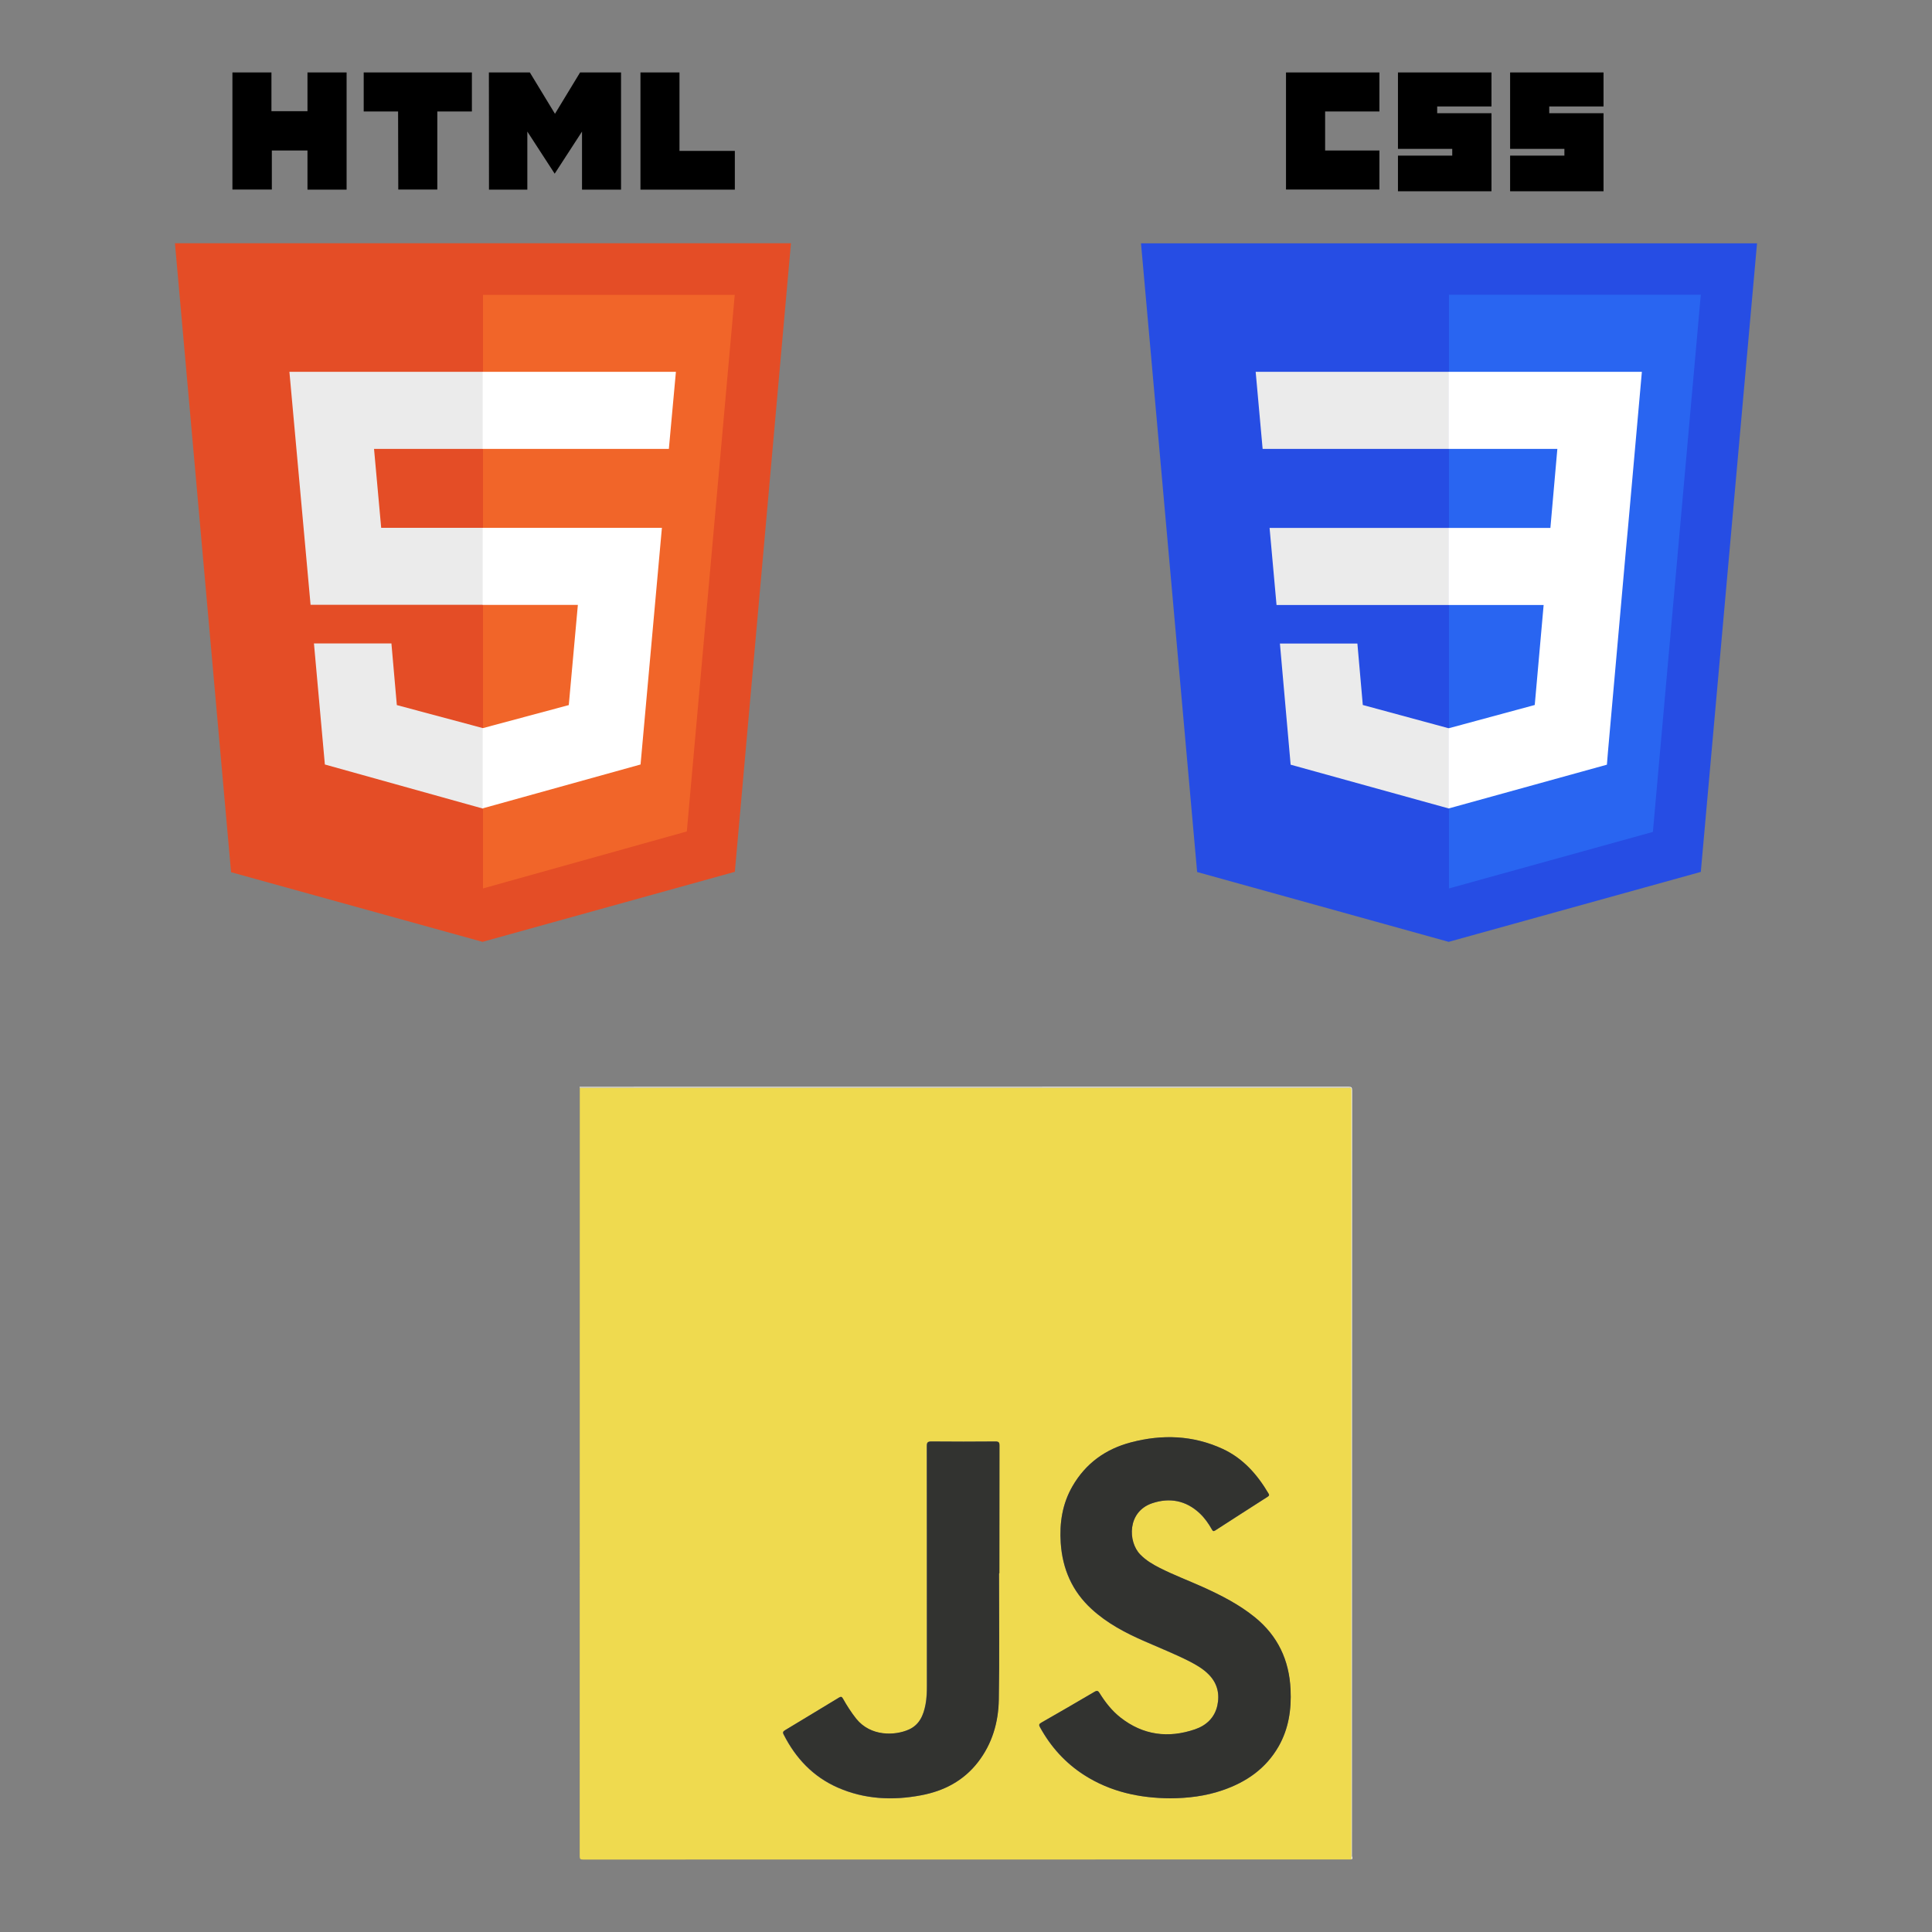 <?xml version="1.0" encoding="utf-8"?>
<!-- Generator: Adobe Illustrator 26.0.1, SVG Export Plug-In . SVG Version: 6.00 Build 0)  -->
<svg version="1.1" id="Layer_1" xmlns="http://www.w3.org/2000/svg" xmlns:xlink="http://www.w3.org/1999/xlink" x="0px" y="0px"
	 viewBox="0 0 2000 2000" style="enable-background:new 0 0 2000 2000;" xml:space="preserve">
<rect x="0" y="0" width="2000" height="2000" fill="#808080" stroke="none"/>
<style type="text/css">
	.st0{fill:#EFDA4F;}
	.st1{fill:#FDFBF0;}
	.st2{fill:#323330;}
	.st3{fill:#264DE4;}
	.st4{fill:#2965F1;}
	.st5{fill:#EBEBEB;}
	.st6{fill:#FFFFFF;}
	.st7{fill:#E44D26;}
	.st8{fill:#F16529;}
</style>
<g id="JS">
	<path class="st0" d="M1399,1924.9c-265.2,0-530.3,0-795.4,0.1c-2.9,0-3.5-0.6-3.5-3.5c0.1-265.2,0.1-530.3,0.1-795.5
		c1.9,0,3.8,0,5.7,0c262.3,0,524.7,0,787,0c1.3,0,2.6,0.1,3.8,0c1.8-0.1,2.6,0.6,2.5,2.4c-0.1,1.3,0,2.6,0,3.8
		c0,262.2,0,524.5,0,786.7C1399.1,1920.8,1399,1922.9,1399,1924.9z M1211.5,1861.6c18.3-0.2,36.4-2.2,53.8-8.2
		c24.6-8.4,45-22.4,58.2-45.4c10.5-18.3,13.4-38.2,12.4-59c-1.4-30.4-13.3-55.5-37-74.8c-16.2-13.2-34.7-22.6-53.7-31.2
		c-14.9-6.7-30.2-12.5-44.7-19.8c-7.4-3.8-14.4-7.9-20.2-13.9c-12.8-13-13.7-44.3,12.4-53.1c17.9-6.1,34.8-3,49,10.3
		c5.2,4.9,9.3,10.7,12.8,16.9c1,1.7,1.7,2.1,3.4,1c18.1-11.7,36.2-23.3,54.3-34.9c1.5-1,1.8-1.7,0.9-3.3
		c-11.7-19.7-26.3-36.4-47.4-46.2c-30.7-14.2-62.6-15.3-95-6.8c-26.2,6.9-46.9,21.8-60.6,45.5c-10.5,18.2-13.4,38-12.1,58.6
		c1.8,26.9,11.8,50,31.9,68.4c16.1,14.8,35.1,24.7,54.9,33.4c15.4,6.8,31,13,46.1,20.6c7.4,3.8,14.7,7.9,20.6,14.1
		c8.7,9,11.3,20,8.6,31.9c-2.8,12.6-11.4,20.6-23.2,24.6c-27.6,9.4-53.7,6.1-77-12.2c-8.9-7-15.7-15.8-21.7-25.3
		c-1.4-2.3-2.5-3-5.2-1.4c-18.3,10.8-36.7,21.4-55.2,32c-2.3,1.4-2.6,2.3-1.3,4.6c11.1,20.4,26.2,37.1,45.9,49.7
		C1149.7,1854.9,1179.8,1861.3,1211.5,1861.6z M1034.2,1628.7c0.1,0,0.2,0,0.2,0c0-44.1,0-88.2,0.1-132.2c0-3.3-0.8-4.2-4.2-4.2
		c-22.1,0.2-44.1,0.2-66.2,0c-3.8,0-4.8,0.8-4.8,4.7c0.2,82.9,0.1,165.7,0.1,248.5c0,6.3-0.3,12.6-1.4,18.9
		c-2.1,11.1-6.2,21.1-17.3,26.1c-14.3,6.4-39.4,7.5-54.5-11.2c-5.3-6.6-9.8-13.5-13.8-20.9c-1.1-2.1-2-2.2-4-1
		c-18.6,11.4-37.2,22.6-55.9,33.8c-1.9,1.1-2.6,2.1-1.4,4.4c12.5,24.6,30.5,43.8,56.1,55c27.8,12.2,57,13.5,86.4,7.9
		c23.4-4.5,43.8-15,58.6-34.2c14.8-19,21.3-41.3,21.6-64.8C1034.7,1715.9,1034.2,1672.3,1034.2,1628.7z"/>
	<path class="st1" d="M1399,1924.9c0-2,0-4.1,0-6.1c0-262.2,0-524.5,0-786.7c0-1.3-0.1-2.6,0-3.8c0.1-1.8-0.7-2.6-2.5-2.4
		c-1.3,0.1-2.6,0-3.8,0c-262.3,0-524.7,0-787,0c-1.9,0-3.8,0-5.7,0c0.2-0.2-0.4-0.8,0.4-0.8c1,0,2,0,3,0c264.2,0,528.4,0,792.6-0.1
		c3,0,3.7,0.6,3.7,3.7c-0.1,264.2-0.1,528.5-0.2,792.7C1399.8,1922.6,1400.6,1924.1,1399,1924.9z"/>
	<path class="st2" d="M1211.5,1861.6c-31.8-0.2-61.8-6.6-89-24c-19.6-12.6-34.7-29.3-45.9-49.7c-1.3-2.3-1-3.3,1.3-4.6
		c18.5-10.6,36.9-21.2,55.2-32c2.8-1.6,3.8-0.9,5.2,1.4c5.9,9.5,12.8,18.3,21.7,25.3c23.4,18.3,49.4,21.6,77,12.2
		c11.7-4,20.4-12,23.2-24.6c2.6-12,0.1-22.9-8.6-31.9c-5.9-6.1-13.1-10.2-20.6-14.1c-15-7.6-30.7-13.8-46.1-20.6
		c-19.8-8.6-38.8-18.6-54.9-33.4c-20.1-18.4-30.1-41.5-31.9-68.4c-1.4-20.6,1.6-40.4,12.1-58.6c13.7-23.8,34.3-38.6,60.6-45.5
		c32.3-8.5,64.2-7.4,95,6.8c21.1,9.8,35.8,26.5,47.4,46.2c1,1.6,0.6,2.3-0.9,3.3c-18.2,11.6-36.2,23.2-54.3,34.9
		c-1.8,1.1-2.5,0.7-3.4-1c-3.5-6.2-7.5-12-12.8-16.9c-14.2-13.2-31-16.3-49-10.3c-26.1,8.8-25.2,40.1-12.4,53.1
		c5.8,6,12.9,10.2,20.2,13.9c14.6,7.4,29.8,13.1,44.7,19.8c19,8.6,37.4,18,53.7,31.2c23.8,19.3,35.6,44.4,37,74.8
		c1,20.8-2,40.7-12.4,59c-13.2,23-33.5,37-58.2,45.4C1247.9,1859.3,1229.9,1861.5,1211.5,1861.6z"/>
	<path class="st2" d="M1034.2,1628.7c0,43.6,0.5,87.2-0.2,130.7c-0.4,23.6-6.9,45.8-21.6,64.8c-15,19.3-35.2,29.8-58.6,34.2
		c-29.4,5.6-58.5,4.3-86.4-7.9c-25.5-11.2-43.6-30.3-56.1-55c-1.2-2.3-0.5-3.2,1.4-4.4c18.6-11.2,37.3-22.5,55.9-33.8
		c2-1.2,2.8-1,4,1c4.1,7.3,8.6,14.3,13.8,20.9c15,18.6,40.1,17.6,54.5,11.2c11.1-5,15.2-15,17.3-26.1c1.2-6.2,1.4-12.6,1.4-18.9
		c0-82.9,0-165.7-0.1-248.5c0-3.9,1-4.7,4.8-4.7c22.1,0.2,44.1,0.2,66.2,0c3.4,0,4.2,0.9,4.2,4.2c-0.1,44.1-0.1,88.2-0.1,132.2
		C1034.4,1628.7,1034.3,1628.7,1034.2,1628.7z"/>
</g>
<g id="CSS" transform="translate(-193.633,-276.362)">
	<g id="g3013" transform="translate(119,276.362)">
		<polygon id="polygon2989" class="st3" points="1893.5,251.9 1835.3,902.6 1574.3,975 1313.9,902.7 1255.8,251.9 		"/>
		<polygon id="polygon2991" class="st4" points="1785.7,861.2 1835.3,305.1 1574.6,305.1 1574.6,919.7 		"/>
		<polygon id="polygon2993" class="st5" points="1388.9,546.5 1396.1,626.3 1574.6,626.3 1574.6,546.5 		"/>
		<polygon id="polygon2995" class="st5" points="1574.6,384.9 1574.3,384.9 1374.5,384.9 1381.7,464.7 1574.6,464.7 		"/>
		<polygon id="polygon2997" class="st5" points="1574.6,836.8 1574.6,753.8 1574.3,753.9 1485.4,729.8 1479.8,666.2 1436.6,666.2 
			1399.6,666.2 1410.7,791.6 1574.3,836.9 		"/>
		<path id="path2999" d="M1405.9,75h96.7v40.4h-56.2v40.4h56.2v40.4h-96.7V75z"/>
		<path id="path3001" d="M1521.9,75h96.7v35.2h-56.2v7h56.2V198h-96.8v-36.9h56.2v-7h-56.2V75H1521.9z"/>
		<path id="path3003" d="M1637.9,75h96.7v35.2h-56.2v7h56.2V198h-96.7v-36.9h56.2v-7h-56.2V75z"/>
		<polygon id="polygon3005" class="st6" points="1672.6,626.3 1663.4,729.8 1574.3,753.9 1574.3,836.9 1738.1,791.6 1739.2,778.1 
			1757.9,567.9 1759.9,546.5 1774.3,384.9 1574.3,384.9 1574.3,464.7 1686.8,464.7 1679.6,546.5 1574.3,546.5 1574.3,626.3 		"/>
	</g>
</g>
<g id="HTML">
	<path d="M240.6,75H281v40.1h37.3V75h40.5v121.3h-40.5v-40.5h-36.9v40.4h-40.8 M412.1,115.4h-35.6V75h112v40.4h-35.8v80.8h-40.4
		 M506.1,75h42.4l26,42.8l26-42.8h42.4v121.3h-40.4v-60.1l-28.3,43.6l-28.3-43.6v60.1h-39.7 M663,75h40.4v81.2h57.3v40.1H663"/>
	<path class="st7" d="M239.2,902.9l-58.1-651.1h637.7l-58.1,650.7L499.5,975"/>
	<path class="st8" d="M500,919.7V305.3h260.6L711,860.7"/>
	<path class="st5" d="M299.6,384.9H500v79.8H387.2l7.4,81.7H500v79.7H321.5 M325,666.1h80.2l5.6,63.8l89.3,23.9v83.3l-163.8-45.7"/>
	<path class="st6" d="M699.7,384.9h-200v79.8h192.7 M685.2,546.4H499.7v79.8h98.5l-9.4,103.7l-89.1,23.9v83l163.4-45.4"/>
</g>
</svg>
